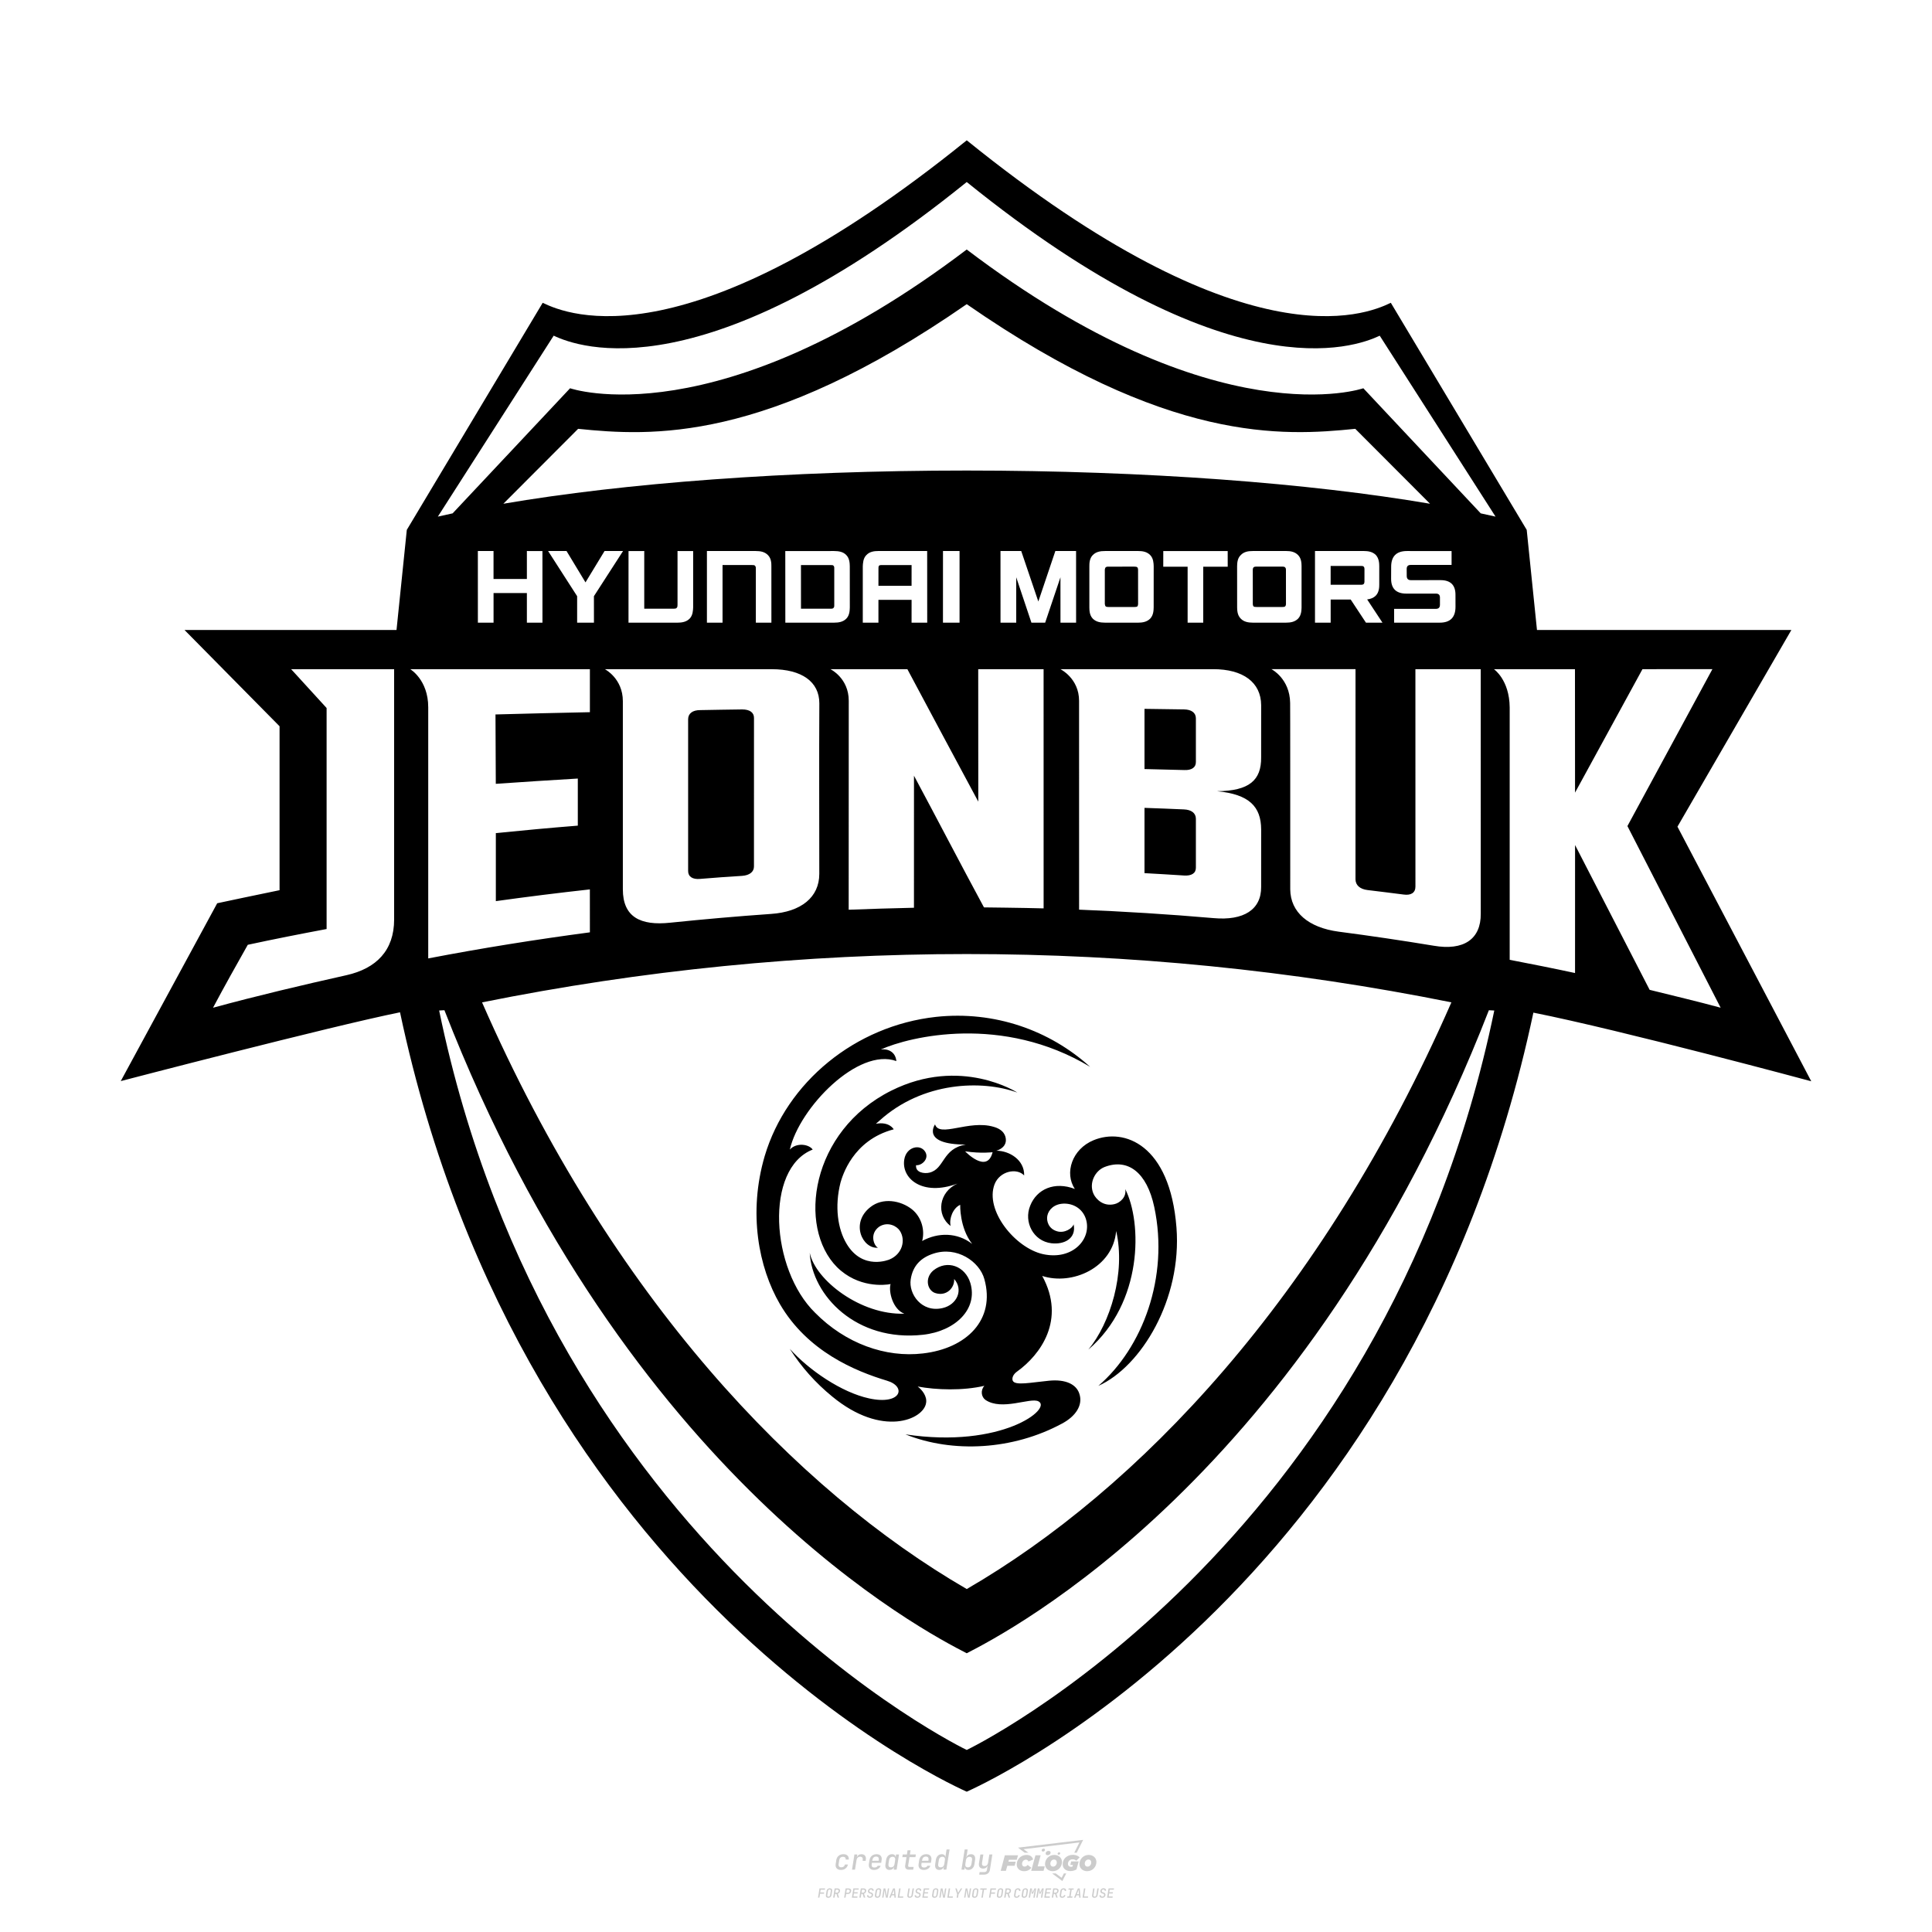 <?xml version="1.0" encoding="utf-8"?>
<!-- Created by @FCLOGO 2024-9-30 GMT+8 23:16:34 . https://fclogo.top/ -->
<!-- FOR PERSONAL USE ONLY NOT FOR COMMERCIAL USE -->
<svg version="1.1" xmlns="http://www.w3.org/2000/svg" xmlns:xlink="http://www.w3.org/1999/xlink" x="0px" y="0px"
	 viewBox="0 0 800 800" style="enable-background:new 0 0 800 800;" xml:space="preserve">
<path style="fill:#CCCCCC;" d="M348.22,774.3c-0.79,0-1.38-0.22-1.77-0.65c-0.39-0.44-0.53-1.03-0.41-1.79l0.25-1.65
	c0.12-0.75,0.45-1.35,0.98-1.78c0.53-0.44,1.19-0.65,1.98-0.65c0.76,0,1.33,0.2,1.72,0.6c0.39,0.4,0.55,0.94,0.47,1.62h-1.24
	c0.03-0.36-0.06-0.64-0.26-0.84c-0.2-0.2-0.5-0.3-0.89-0.3c-0.42,0-0.76,0.12-1.03,0.35c-0.27,0.23-0.43,0.56-0.5,0.99l-0.26,1.66
	c-0.07,0.44-0.01,0.77,0.19,1c0.19,0.23,0.5,0.35,0.92,0.35c0.39,0,0.72-0.1,0.98-0.3c0.26-0.2,0.44-0.48,0.52-0.85h1.24
	c-0.14,0.69-0.47,1.23-0.99,1.63C349.61,774.1,348.97,774.3,348.22,774.3z M352.8,774.19l1-6.29h1.19l-0.19,1.19
	c0.34-0.87,0.97-1.3,1.91-1.3c0.67,0,1.17,0.21,1.49,0.62c0.32,0.42,0.43,0.99,0.31,1.71l-0.07,0.42h-1.27l0.06-0.32
	c0.07-0.45,0.01-0.8-0.17-1.04c-0.18-0.24-0.48-0.36-0.88-0.36c-0.4,0-0.74,0.12-1.01,0.37c-0.27,0.24-0.43,0.59-0.5,1.03
	l-0.63,3.97H352.8z M361.91,774.3c-0.77,0-1.35-0.22-1.73-0.67c-0.38-0.45-0.51-1.04-0.4-1.77l0.25-1.65
	c0.08-0.49,0.26-0.92,0.52-1.28c0.26-0.37,0.6-0.65,1.01-0.85c0.41-0.2,0.87-0.3,1.38-0.3c0.77,0,1.35,0.22,1.73,0.67
	c0.39,0.45,0.52,1.04,0.39,1.77l-0.17,1.12h-3.85l-0.09,0.53c-0.15,0.95,0.22,1.43,1.11,1.43c0.72,0,1.17-0.25,1.37-0.74h1.22
	c-0.17,0.53-0.5,0.96-1.01,1.28C363.16,774.14,362.58,774.3,361.91,774.3z M361.23,770.22l-0.05,0.29l2.65-0.01l0.05-0.29
	c0.07-0.47,0.01-0.82-0.17-1.07c-0.18-0.25-0.49-0.37-0.92-0.37c-0.44,0-0.8,0.13-1.06,0.38
	C361.48,769.39,361.31,769.75,361.23,770.22z M368.33,774.3c-0.63,0-1.1-0.21-1.41-0.64c-0.31-0.42-0.4-1-0.27-1.73l0.27-1.77
	c0.11-0.73,0.39-1.31,0.84-1.74c0.44-0.43,0.98-0.64,1.61-0.64c0.47,0,0.83,0.12,1.09,0.35c0.26,0.24,0.39,0.56,0.38,0.96h0.02
	l0.17-1.2h1.24l-1,6.29h-1.22l0.19-1.2h-0.02c-0.12,0.41-0.35,0.73-0.69,0.97C369.2,774.18,368.8,774.3,368.33,774.3z
	 M368.93,773.23c0.39,0,0.72-0.12,0.98-0.36c0.26-0.24,0.43-0.57,0.5-1.01l0.25-1.65c0.07-0.43,0.01-0.76-0.18-1
	c-0.19-0.24-0.47-0.36-0.86-0.36c-0.4,0-0.72,0.12-0.98,0.35c-0.26,0.24-0.42,0.57-0.49,1.01l-0.25,1.65
	c-0.07,0.44-0.01,0.78,0.17,1.01C368.24,773.11,368.53,773.23,368.93,773.23z M376.35,774.19c-0.57,0-0.99-0.16-1.26-0.47
	c-0.27-0.31-0.36-0.75-0.27-1.32l0.54-3.39h-1.74l0.17-1.12h1.74l0.27-1.72h1.24l-0.27,1.72h2.47l-0.18,1.12h-2.46l-0.54,3.39
	c-0.08,0.44,0.1,0.66,0.53,0.66h1.72l-0.17,1.12H376.35z M382.5,774.3c-0.77,0-1.35-0.22-1.73-0.67c-0.38-0.45-0.52-1.04-0.4-1.77
	l0.25-1.65c0.08-0.49,0.26-0.92,0.52-1.28c0.26-0.37,0.6-0.65,1.01-0.85c0.41-0.2,0.87-0.3,1.38-0.3c0.77,0,1.35,0.22,1.73,0.67
	c0.39,0.45,0.52,1.04,0.39,1.77l-0.17,1.12h-3.85l-0.09,0.53c-0.15,0.95,0.22,1.43,1.11,1.43c0.72,0,1.17-0.25,1.37-0.74h1.22
	c-0.17,0.53-0.5,0.96-1.01,1.28C383.76,774.14,383.18,774.3,382.5,774.3z M381.83,770.22l-0.05,0.29l2.65-0.01l0.05-0.29
	c0.07-0.47,0.01-0.82-0.17-1.07c-0.18-0.25-0.49-0.37-0.92-0.37c-0.44,0-0.8,0.13-1.06,0.38
	C382.08,769.39,381.91,769.75,381.83,770.22z M388.92,774.3c-0.63,0-1.1-0.21-1.4-0.64c-0.3-0.42-0.39-1-0.28-1.73l0.27-1.77
	c0.11-0.73,0.39-1.31,0.84-1.74c0.44-0.43,0.98-0.64,1.61-0.64c0.47,0,0.83,0.12,1.09,0.35c0.26,0.24,0.39,0.56,0.38,0.96h0.02
	l0.21-1.47l0.3-1.8h1.24l-1.33,8.35h-1.22l0.19-1.2h-0.02c-0.12,0.41-0.35,0.73-0.69,0.97C389.8,774.18,389.4,774.3,388.92,774.3z
	 M389.53,773.23c0.39,0,0.72-0.12,0.98-0.36c0.26-0.24,0.43-0.57,0.5-1.01l0.25-1.65c0.08-0.43,0.02-0.76-0.17-1
	c-0.19-0.24-0.48-0.36-0.87-0.36c-0.4,0-0.72,0.12-0.98,0.35c-0.26,0.24-0.42,0.57-0.49,1.01l-0.25,1.65
	c-0.08,0.44-0.02,0.78,0.16,1.01C388.83,773.11,389.13,773.23,389.53,773.23z M401.02,774.3c-0.47,0-0.84-0.12-1.1-0.35
	c-0.26-0.23-0.39-0.56-0.38-0.97h-0.01l-0.19,1.2h-1.22l1.33-8.35h1.24l-0.29,1.8l-0.27,1.47h0.05c0.12-0.41,0.35-0.73,0.69-0.97
	c0.34-0.23,0.74-0.35,1.21-0.35c0.63,0,1.1,0.21,1.4,0.64c0.3,0.43,0.39,1.01,0.28,1.74l-0.27,1.77c-0.11,0.73-0.39,1.31-0.84,1.73
	C402.18,774.09,401.64,774.3,401.02,774.3z M400.77,773.23c0.4,0,0.72-0.12,0.98-0.35c0.26-0.23,0.42-0.57,0.5-1.01l0.25-1.65
	c0.07-0.43,0.01-0.77-0.17-1.01c-0.18-0.24-0.47-0.35-0.87-0.35c-0.39,0-0.72,0.12-0.98,0.36c-0.26,0.24-0.43,0.57-0.5,1l-0.25,1.65
	c-0.07,0.44-0.01,0.77,0.17,1.01C400.08,773.11,400.37,773.23,400.77,773.23z M405.47,776.25l0.17-1.06h1.93
	c0.64,0,1.01-0.3,1.1-0.9l0.1-0.67l0.21-1.19h-0.03c-0.12,0.42-0.35,0.74-0.68,0.97c-0.33,0.23-0.73,0.34-1.2,0.34
	c-0.63,0-1.09-0.2-1.4-0.6c-0.31-0.4-0.41-0.94-0.3-1.63l0.58-3.6h1.24l-0.56,3.48c-0.06,0.41,0,0.73,0.18,0.96
	c0.18,0.23,0.47,0.34,0.85,0.34c0.39,0,0.72-0.12,0.98-0.37c0.27-0.24,0.43-0.58,0.49-1.02l0.54-3.4h1.24l-1.01,6.41
	c-0.1,0.6-0.37,1.08-0.81,1.42c-0.44,0.35-1,0.52-1.67,0.52H405.47z M417.79,770.09h3.22l0.54-1.85h-5.47l-1.71,6.44h2.15l0.59-2.1
	h3.03l0.44-1.71h-3.03L417.79,770.09z M424.23,772.92c-0.59,0-1.02-0.39-1.02-1.12c0-0.88,0.63-1.76,1.61-1.76
	c0.49,0,0.88,0.24,1.02,0.78l1.95-0.83c-0.29-1.17-1.27-1.9-2.64-1.9c-2.78,0-4.15,2.15-4.15,3.9c0,1.76,1.27,2.83,3.07,2.83
	c1.37,0,2.34-0.59,2.98-1.42l-1.51-1.17C425.16,772.67,424.72,772.92,424.23,772.92z M430.91,768.23h-2.15l-1.76,6.44h5.12
	l0.49-1.85h-2.93L430.91,768.23z M439.75,771.01c0-1.66-1.32-2.93-3.22-2.93c-2.2,0-3.81,1.81-3.81,3.81c0,1.66,1.32,2.93,3.22,2.93
	C438.14,774.82,439.75,773.01,439.75,771.01z M434.92,771.7c0-0.83,0.59-1.71,1.51-1.71c0.78,0,1.17,0.54,1.17,1.22
	c0,0.83-0.59,1.71-1.51,1.71C435.31,772.92,434.92,772.38,434.92,771.7z M443.21,772.23h1.07l-0.2,0.68
	c-0.15,0.05-0.34,0.1-0.59,0.1c-0.68,0-1.27-0.39-1.27-1.22c0-1.02,0.73-1.9,1.95-1.9c0.59,0,1.12,0.24,1.51,0.59l1.37-1.37
	c-0.44-0.54-1.51-1.07-2.73-1.07c-2.59,0-4.29,1.76-4.29,3.86c0,2.05,1.61,2.88,3.22,2.88c0.93,0,1.85-0.29,2.49-0.68l0.93-3.32
	h-3.12L443.21,772.23z M450.78,768.08c-2.2,0-3.81,1.81-3.81,3.81c0,1.66,1.32,2.93,3.22,2.93c2.2,0,3.81-1.81,3.81-3.81
	C454,769.35,452.68,768.08,450.78,768.08z M450.34,772.92c-0.78,0-1.17-0.54-1.17-1.22c0-0.83,0.59-1.71,1.51-1.71
	c0.78,0,1.17,0.54,1.17,1.22C451.85,772.04,451.27,772.92,450.34,772.92z M437.94,767.5c-0.05,0.29,0.1,0.49,0.44,0.49
	s0.54-0.2,0.63-0.49c0.05-0.24-0.1-0.49-0.44-0.49C438.24,767.01,437.99,767.25,437.94,767.5z M432.13,765.5
	c-0.44,0-0.73,0.24-0.78,0.59c-0.05,0.34,0.1,0.59,0.54,0.59s0.73-0.24,0.78-0.59C432.77,765.74,432.57,765.5,432.13,765.5z
	 M433.01,767.3c-0.1,0.54,0.15,0.88,0.83,0.88c0.63,0,1.07-0.39,1.17-0.88s-0.15-0.88-0.83-0.88
	C433.5,766.43,433.11,766.82,433.01,767.3z M439.6,777.55l-2.44-1.81h-1.51l4.25,3.17l1.61-3.17h-0.98L439.6,777.55z M425.84,767.16
	l-2-1.46l23.13-2.78l-2.15,4.25h1.02l2.68-5.32l-26.99,3.22l2.78,2.1H425.84z M338.72,785.79l0.61-3.83h2.32l-0.08,0.52h-1.76
	l-0.18,1.14h1.63l-0.08,0.52h-1.62l-0.26,1.64H338.72z M342.97,785.84c-0.36,0-0.62-0.1-0.8-0.3c-0.17-0.2-0.23-0.47-0.18-0.82
	l0.27-1.7c0.06-0.34,0.2-0.61,0.44-0.82c0.24-0.2,0.54-0.3,0.89-0.3c0.36,0,0.62,0.1,0.8,0.3c0.17,0.2,0.24,0.47,0.18,0.81
	l-0.27,1.71c-0.06,0.34-0.2,0.62-0.44,0.82C343.63,785.74,343.33,785.84,342.97,785.84z M343.05,785.33c0.19,0,0.35-0.05,0.47-0.16
	c0.12-0.11,0.19-0.26,0.23-0.46l0.27-1.7c0.03-0.2,0.01-0.35-0.08-0.46c-0.08-0.11-0.22-0.16-0.41-0.16s-0.35,0.05-0.46,0.16
	c-0.12,0.1-0.19,0.26-0.22,0.46l-0.27,1.7c-0.03,0.2-0.01,0.35,0.08,0.46C342.72,785.28,342.86,785.33,343.05,785.33z M345,785.79
	l0.61-3.83h1.2c0.24,0,0.44,0.05,0.6,0.14c0.16,0.09,0.28,0.22,0.36,0.39c0.07,0.17,0.09,0.37,0.05,0.59
	c-0.04,0.26-0.14,0.48-0.3,0.67c-0.16,0.19-0.37,0.32-0.6,0.39l0.54,1.64h-0.62l-0.48-1.57h-0.54l-0.25,1.57H345z M345.89,783.71
	h0.64c0.19,0,0.35-0.06,0.48-0.17c0.13-0.11,0.21-0.26,0.24-0.45c0.03-0.19,0-0.35-0.09-0.46c-0.09-0.11-0.24-0.17-0.43-0.17h-0.64
	L345.89,783.71z M349.54,785.79l0.61-3.83h1.25c0.37,0,0.65,0.1,0.84,0.31c0.19,0.21,0.26,0.49,0.2,0.84
	c-0.04,0.23-0.12,0.44-0.25,0.61s-0.29,0.31-0.49,0.4c-0.2,0.09-0.42,0.14-0.66,0.14h-0.69l-0.24,1.52H349.54z M350.43,783.75h0.69
	c0.19,0,0.36-0.06,0.49-0.18c0.14-0.12,0.22-0.27,0.25-0.47c0.03-0.2,0-0.35-0.1-0.47c-0.1-0.12-0.25-0.18-0.44-0.18h-0.69
	L350.43,783.75z M352.75,785.79l0.61-3.83h2.25l-0.08,0.5h-1.7l-0.17,1.09h1.51l-0.08,0.5h-1.51l-0.19,1.24h1.69l-0.08,0.5H352.75z
	 M355.84,785.79l0.61-3.83h1.2c0.24,0,0.44,0.05,0.6,0.14c0.16,0.09,0.28,0.22,0.36,0.39c0.07,0.17,0.09,0.37,0.05,0.59
	c-0.04,0.26-0.14,0.48-0.3,0.67c-0.16,0.19-0.37,0.32-0.6,0.39l0.54,1.64h-0.62l-0.48-1.57h-0.54l-0.25,1.57H355.84z M356.74,783.71
	h0.64c0.19,0,0.35-0.06,0.48-0.17c0.13-0.11,0.21-0.26,0.24-0.45c0.03-0.19,0-0.35-0.09-0.46c-0.09-0.11-0.24-0.17-0.43-0.17h-0.64
	L356.74,783.71z M360.13,785.84c-0.39,0-0.67-0.1-0.87-0.29c-0.19-0.19-0.26-0.45-0.22-0.78h0.57c-0.03,0.17,0.01,0.31,0.12,0.41
	c0.11,0.1,0.27,0.15,0.48,0.15c0.2,0,0.37-0.05,0.5-0.15c0.13-0.1,0.21-0.23,0.24-0.4c0.02-0.15,0-0.28-0.06-0.39
	c-0.06-0.11-0.16-0.18-0.29-0.22l-0.46-0.14c-0.27-0.08-0.46-0.22-0.59-0.41c-0.13-0.19-0.17-0.42-0.13-0.68
	c0.04-0.21,0.11-0.39,0.23-0.55c0.12-0.16,0.27-0.28,0.46-0.37c0.19-0.09,0.4-0.13,0.64-0.13c0.35,0,0.62,0.1,0.8,0.29
	c0.18,0.19,0.25,0.44,0.2,0.76h-0.57c0.03-0.17,0-0.3-0.09-0.4c-0.09-0.1-0.23-0.14-0.42-0.14c-0.19,0-0.34,0.04-0.46,0.13
	c-0.12,0.09-0.19,0.21-0.21,0.38c-0.02,0.15-0.01,0.28,0.05,0.39c0.06,0.11,0.16,0.18,0.29,0.22l0.47,0.15
	c0.26,0.08,0.46,0.22,0.58,0.41c0.12,0.19,0.17,0.42,0.12,0.69c-0.04,0.22-0.12,0.41-0.24,0.57c-0.13,0.16-0.29,0.29-0.49,0.38
	C360.6,785.79,360.38,785.84,360.13,785.84z M363.27,785.84c-0.36,0-0.62-0.1-0.8-0.3c-0.17-0.2-0.23-0.47-0.18-0.82l0.27-1.7
	c0.06-0.34,0.2-0.61,0.44-0.82c0.24-0.2,0.54-0.3,0.89-0.3c0.36,0,0.62,0.1,0.8,0.3c0.17,0.2,0.24,0.47,0.18,0.81l-0.27,1.71
	c-0.06,0.34-0.2,0.62-0.44,0.82C363.92,785.74,363.62,785.84,363.27,785.84z M363.34,785.33c0.19,0,0.35-0.05,0.47-0.16
	c0.12-0.11,0.19-0.26,0.23-0.46l0.27-1.7c0.03-0.2,0.01-0.35-0.08-0.46c-0.08-0.11-0.22-0.16-0.41-0.16c-0.19,0-0.35,0.05-0.46,0.16
	c-0.12,0.1-0.19,0.26-0.22,0.46l-0.27,1.7c-0.03,0.2-0.01,0.35,0.08,0.46C363.02,785.28,363.15,785.33,363.34,785.33z
	 M365.28,785.79l0.61-3.83h0.71l0.62,3.19c0.01-0.1,0.02-0.22,0.03-0.36c0.01-0.14,0.03-0.29,0.04-0.44
	c0.02-0.15,0.04-0.29,0.06-0.41l0.31-1.98h0.52l-0.61,3.83h-0.71l-0.61-3.19c-0.01,0.09-0.02,0.21-0.03,0.34s-0.03,0.28-0.04,0.42
	c-0.02,0.15-0.04,0.28-0.06,0.41l-0.31,2.01H365.28z M368.23,785.79l1.59-3.83h0.75l0.37,3.83h-0.56l-0.07-0.97h-1.09l-0.39,0.97
	H368.23z M369.39,784.34h0.87l-0.09-1.1c-0.02-0.2-0.03-0.37-0.04-0.51c-0.01-0.14-0.01-0.24-0.01-0.3c-0.02,0.06-0.05,0.16-0.1,0.3
	c-0.05,0.14-0.11,0.31-0.19,0.5L369.39,784.34z M371.72,785.79l0.61-3.83h0.57l-0.52,3.31h1.67l-0.08,0.52H371.72z M376.68,785.84
	c-0.37,0-0.63-0.1-0.8-0.3c-0.17-0.2-0.22-0.48-0.17-0.82l0.44-2.76h0.57l-0.44,2.76c-0.03,0.2-0.01,0.35,0.07,0.46
	c0.08,0.11,0.21,0.17,0.41,0.17c0.19,0,0.35-0.06,0.46-0.17c0.12-0.11,0.19-0.27,0.22-0.46l0.44-2.76h0.57l-0.44,2.76
	c-0.06,0.35-0.2,0.62-0.43,0.82C377.35,785.74,377.05,785.84,376.68,785.84z M379.84,785.84c-0.39,0-0.67-0.1-0.87-0.29
	c-0.19-0.19-0.26-0.45-0.22-0.78h0.57c-0.03,0.17,0.01,0.31,0.12,0.41c0.11,0.1,0.27,0.15,0.48,0.15c0.2,0,0.37-0.05,0.5-0.15
	c0.13-0.1,0.21-0.23,0.24-0.4c0.02-0.15,0-0.28-0.06-0.39c-0.06-0.11-0.16-0.18-0.29-0.22l-0.46-0.14
	c-0.27-0.08-0.46-0.22-0.59-0.41c-0.13-0.19-0.17-0.42-0.13-0.68c0.04-0.21,0.11-0.39,0.23-0.55s0.27-0.28,0.46-0.37
	c0.19-0.09,0.4-0.13,0.64-0.13c0.35,0,0.62,0.1,0.8,0.29c0.18,0.19,0.25,0.44,0.2,0.76h-0.57c0.03-0.17,0-0.3-0.09-0.4
	c-0.09-0.1-0.23-0.14-0.42-0.14c-0.19,0-0.34,0.04-0.46,0.13c-0.12,0.09-0.19,0.21-0.21,0.38c-0.02,0.15-0.01,0.28,0.05,0.39
	c0.06,0.11,0.16,0.18,0.29,0.22l0.47,0.15c0.26,0.08,0.46,0.22,0.58,0.41c0.12,0.19,0.17,0.42,0.12,0.69
	c-0.04,0.22-0.12,0.41-0.24,0.57c-0.13,0.16-0.29,0.29-0.49,0.38C380.31,785.79,380.09,785.84,379.84,785.84z M381.91,785.79
	l0.61-3.83h2.25l-0.08,0.5h-1.7l-0.17,1.09h1.51l-0.08,0.5h-1.51l-0.19,1.24h1.69l-0.08,0.5H381.91z M386.94,785.84
	c-0.36,0-0.62-0.1-0.8-0.3c-0.17-0.2-0.23-0.47-0.18-0.82l0.27-1.7c0.06-0.34,0.2-0.61,0.44-0.82c0.24-0.2,0.54-0.3,0.89-0.3
	c0.36,0,0.62,0.1,0.8,0.3c0.17,0.2,0.24,0.47,0.18,0.81l-0.27,1.71c-0.06,0.34-0.2,0.62-0.44,0.82
	C387.6,785.74,387.3,785.84,386.94,785.84z M387.02,785.33c0.19,0,0.35-0.05,0.47-0.16c0.12-0.11,0.19-0.26,0.23-0.46l0.27-1.7
	c0.03-0.2,0.01-0.35-0.08-0.46c-0.08-0.11-0.22-0.16-0.41-0.16c-0.19,0-0.35,0.05-0.46,0.16c-0.12,0.1-0.19,0.26-0.22,0.46
	l-0.27,1.7c-0.03,0.2-0.01,0.35,0.08,0.46C386.7,785.28,386.83,785.33,387.02,785.33z M388.95,785.79l0.61-3.83h0.71l0.62,3.19
	c0.01-0.1,0.02-0.22,0.03-0.36c0.01-0.14,0.03-0.29,0.04-0.44c0.02-0.15,0.04-0.29,0.06-0.41l0.31-1.98h0.52l-0.61,3.83h-0.71
	l-0.61-3.19c-0.01,0.09-0.02,0.21-0.03,0.34c-0.01,0.13-0.03,0.28-0.04,0.42c-0.02,0.15-0.04,0.28-0.06,0.41l-0.31,2.01H388.95z
	 M392.25,785.79l0.61-3.83h0.57l-0.52,3.31h1.67l-0.08,0.52H392.25z M396.12,785.79l0.22-1.41l-0.75-2.42h0.58l0.45,1.45
	c0.03,0.09,0.05,0.18,0.07,0.27c0.02,0.08,0.03,0.15,0.03,0.19c0.02-0.04,0.05-0.1,0.09-0.19c0.04-0.08,0.09-0.17,0.14-0.27
	l0.9-1.45h0.6l-1.53,2.42l-0.22,1.41H396.12z M399.22,785.79l0.61-3.83h0.71l0.62,3.19c0.01-0.1,0.02-0.22,0.03-0.36
	c0.01-0.14,0.03-0.29,0.04-0.44c0.02-0.15,0.04-0.29,0.06-0.41l0.31-1.98h0.52l-0.61,3.83h-0.71l-0.61-3.19
	c-0.01,0.09-0.02,0.21-0.03,0.34c-0.01,0.13-0.03,0.28-0.04,0.42c-0.02,0.15-0.04,0.28-0.06,0.41l-0.31,2.01H399.22z M403.51,785.84
	c-0.36,0-0.62-0.1-0.8-0.3c-0.18-0.2-0.23-0.47-0.18-0.82l0.27-1.7c0.06-0.34,0.2-0.61,0.44-0.82c0.24-0.2,0.54-0.3,0.89-0.3
	c0.36,0,0.62,0.1,0.8,0.3c0.17,0.2,0.24,0.47,0.18,0.81l-0.27,1.71c-0.06,0.34-0.2,0.62-0.44,0.82
	C404.16,785.74,403.86,785.84,403.51,785.84z M403.58,785.33c0.19,0,0.35-0.05,0.47-0.16c0.12-0.11,0.19-0.26,0.23-0.46l0.27-1.7
	c0.03-0.2,0.01-0.35-0.08-0.46c-0.08-0.11-0.22-0.16-0.41-0.16c-0.19,0-0.35,0.05-0.46,0.16c-0.12,0.1-0.19,0.26-0.22,0.46
	l-0.27,1.7c-0.03,0.2-0.01,0.35,0.08,0.46C403.26,785.28,403.4,785.33,403.58,785.33z M406.38,785.79l0.52-3.31h-1.02l0.08-0.52
	h2.62l-0.08,0.52h-1.03l-0.52,3.31H406.38z M409.52,785.79l0.61-3.83h2.32l-0.08,0.52h-1.76l-0.18,1.14h1.63l-0.08,0.52h-1.62
	l-0.26,1.64H409.52z M413.77,785.84c-0.36,0-0.62-0.1-0.8-0.3c-0.18-0.2-0.23-0.47-0.18-0.82l0.27-1.7c0.06-0.34,0.2-0.61,0.44-0.82
	c0.24-0.2,0.54-0.3,0.89-0.3c0.36,0,0.62,0.1,0.8,0.3c0.17,0.2,0.24,0.47,0.18,0.81l-0.27,1.71c-0.06,0.34-0.2,0.62-0.44,0.82
	C414.42,785.74,414.13,785.84,413.77,785.84z M413.85,785.33c0.19,0,0.35-0.05,0.47-0.16c0.12-0.11,0.19-0.26,0.23-0.46l0.27-1.7
	c0.03-0.2,0.01-0.35-0.08-0.46c-0.08-0.11-0.22-0.16-0.41-0.16c-0.19,0-0.35,0.05-0.46,0.16c-0.12,0.1-0.19,0.26-0.22,0.46
	l-0.27,1.7c-0.03,0.2-0.01,0.35,0.08,0.46C413.52,785.28,413.66,785.33,413.85,785.33z M415.8,785.79l0.61-3.83h1.2
	c0.24,0,0.44,0.05,0.6,0.14c0.16,0.09,0.28,0.22,0.36,0.39c0.07,0.17,0.09,0.37,0.05,0.59c-0.04,0.26-0.14,0.48-0.3,0.67
	c-0.16,0.19-0.37,0.32-0.6,0.39l0.54,1.64h-0.62l-0.48-1.57h-0.54l-0.25,1.57H415.8z M416.69,783.71h0.64
	c0.19,0,0.35-0.06,0.48-0.17c0.13-0.11,0.21-0.26,0.24-0.45c0.03-0.19,0-0.35-0.09-0.46c-0.09-0.11-0.24-0.17-0.43-0.17h-0.64
	L416.69,783.71z M420.91,785.84c-0.36,0-0.63-0.1-0.81-0.3c-0.18-0.2-0.24-0.47-0.19-0.82l0.27-1.7c0.06-0.35,0.21-0.62,0.45-0.82
	s0.55-0.3,0.91-0.3c0.36,0,0.63,0.1,0.81,0.3c0.18,0.2,0.24,0.47,0.19,0.82h-0.57c0.03-0.2,0-0.35-0.09-0.46
	c-0.09-0.11-0.23-0.16-0.42-0.16c-0.19,0-0.35,0.05-0.48,0.16c-0.12,0.1-0.2,0.26-0.23,0.45l-0.27,1.71c-0.03,0.2,0,0.35,0.09,0.46
	c0.09,0.11,0.23,0.16,0.42,0.16c0.19,0,0.35-0.05,0.47-0.16c0.12-0.11,0.2-0.26,0.23-0.46h0.57c-0.03,0.23-0.11,0.43-0.24,0.59
	c-0.12,0.17-0.28,0.3-0.47,0.39C421.36,785.79,421.14,785.84,420.91,785.84z M424.03,785.84c-0.36,0-0.62-0.1-0.8-0.3
	c-0.18-0.2-0.23-0.47-0.18-0.82l0.27-1.7c0.06-0.34,0.2-0.61,0.44-0.82c0.24-0.2,0.54-0.3,0.89-0.3c0.36,0,0.62,0.1,0.8,0.3
	c0.17,0.2,0.24,0.47,0.18,0.81l-0.27,1.71c-0.06,0.34-0.2,0.62-0.44,0.82C424.69,785.74,424.39,785.84,424.03,785.84z
	 M424.11,785.33c0.19,0,0.35-0.05,0.47-0.16c0.12-0.11,0.19-0.26,0.23-0.46l0.27-1.7c0.03-0.2,0.01-0.35-0.08-0.46
	c-0.08-0.11-0.22-0.16-0.41-0.16c-0.19,0-0.35,0.05-0.46,0.16c-0.12,0.1-0.19,0.26-0.22,0.46l-0.27,1.7
	c-0.03,0.2-0.01,0.35,0.08,0.46C423.79,785.28,423.92,785.33,424.11,785.33z M425.97,785.79l0.61-3.83h0.69l0.18,1.23
	c0.02,0.12,0.04,0.23,0.05,0.33c0.01,0.1,0.02,0.18,0.03,0.24c0.02-0.06,0.05-0.14,0.09-0.24c0.04-0.11,0.09-0.22,0.15-0.34
	l0.57-1.22h0.71l-0.61,3.83h-0.54l0.2-1.29c0.02-0.17,0.06-0.35,0.1-0.55c0.04-0.2,0.09-0.4,0.14-0.61c0.05-0.2,0.1-0.4,0.14-0.59
	c0.05-0.19,0.09-0.35,0.13-0.49l-0.86,1.86h-0.55l-0.28-1.86c0,0.14-0.01,0.29-0.02,0.47c-0.01,0.18-0.02,0.37-0.04,0.57
	c-0.02,0.2-0.04,0.41-0.06,0.61c-0.02,0.2-0.05,0.4-0.08,0.57l-0.2,1.29H425.97z M429.11,785.79l0.61-3.83h0.69l0.18,1.23
	c0.02,0.12,0.04,0.23,0.05,0.33c0.01,0.1,0.02,0.18,0.03,0.24c0.02-0.06,0.05-0.14,0.09-0.24c0.04-0.11,0.09-0.22,0.15-0.34
	l0.57-1.22h0.71l-0.61,3.83h-0.54l0.2-1.29c0.02-0.17,0.06-0.35,0.1-0.55c0.04-0.2,0.09-0.4,0.14-0.61c0.05-0.2,0.1-0.4,0.14-0.59
	c0.05-0.19,0.09-0.35,0.13-0.49l-0.86,1.86h-0.55l-0.28-1.86c0,0.14-0.01,0.29-0.02,0.47c-0.01,0.18-0.02,0.37-0.04,0.57
	c-0.02,0.2-0.04,0.41-0.06,0.61c-0.02,0.2-0.05,0.4-0.08,0.57l-0.2,1.29H429.11z M432.41,785.79l0.61-3.83h2.25l-0.08,0.5h-1.7
	l-0.17,1.09h1.51l-0.08,0.5h-1.51l-0.19,1.24h1.69l-0.08,0.5H432.41z M435.51,785.79l0.61-3.83h1.2c0.24,0,0.44,0.05,0.6,0.14
	c0.16,0.09,0.28,0.22,0.36,0.39c0.07,0.17,0.09,0.37,0.05,0.59c-0.04,0.26-0.14,0.48-0.3,0.67c-0.16,0.19-0.37,0.32-0.6,0.39
	l0.54,1.64h-0.62l-0.48-1.57h-0.54l-0.25,1.57H435.51z M436.4,783.71h0.64c0.19,0,0.35-0.06,0.48-0.17
	c0.13-0.11,0.21-0.26,0.24-0.45c0.03-0.19,0-0.35-0.09-0.46c-0.09-0.11-0.24-0.17-0.43-0.17h-0.64L436.4,783.71z M439.8,785.84
	c-0.36,0-0.63-0.1-0.81-0.3c-0.18-0.2-0.24-0.47-0.19-0.82l0.27-1.7c0.06-0.35,0.21-0.62,0.45-0.82s0.55-0.3,0.91-0.3
	c0.36,0,0.63,0.1,0.81,0.3c0.18,0.2,0.24,0.47,0.19,0.82h-0.57c0.03-0.2,0-0.35-0.09-0.46c-0.09-0.11-0.23-0.16-0.42-0.16
	c-0.19,0-0.35,0.05-0.47,0.16c-0.12,0.1-0.2,0.26-0.23,0.45l-0.27,1.71c-0.03,0.2,0,0.35,0.09,0.46c0.09,0.11,0.23,0.16,0.42,0.16
	s0.35-0.05,0.47-0.16c0.12-0.11,0.2-0.26,0.23-0.46h0.57c-0.03,0.23-0.11,0.43-0.24,0.59c-0.12,0.17-0.28,0.3-0.47,0.39
	C440.25,785.79,440.04,785.84,439.8,785.84z M441.88,785.79l0.08-0.5h0.78l0.45-2.82h-0.78l0.08-0.5h2.13l-0.08,0.5h-0.78
	l-0.45,2.82h0.78l-0.08,0.5H441.88z M444.74,785.79l1.59-3.83h0.75l0.37,3.83h-0.56l-0.07-0.97h-1.09l-0.39,0.97H444.74z
	 M445.9,784.34h0.87l-0.09-1.1c-0.02-0.2-0.03-0.37-0.04-0.51c-0.01-0.14-0.01-0.24-0.01-0.3c-0.02,0.06-0.05,0.16-0.1,0.3
	c-0.05,0.14-0.11,0.31-0.19,0.5L445.9,784.34z M448.24,785.79l0.61-3.83h0.57l-0.52,3.31h1.67l-0.08,0.52H448.24z M453.19,785.84
	c-0.37,0-0.63-0.1-0.8-0.3c-0.17-0.2-0.22-0.48-0.17-0.82l0.44-2.76h0.57l-0.44,2.76c-0.03,0.2-0.01,0.35,0.07,0.46
	c0.08,0.11,0.21,0.17,0.41,0.17c0.19,0,0.35-0.06,0.46-0.17c0.12-0.11,0.19-0.27,0.22-0.46l0.44-2.76h0.57l-0.44,2.76
	c-0.06,0.35-0.2,0.62-0.43,0.82C453.86,785.74,453.56,785.84,453.19,785.84z M456.36,785.84c-0.39,0-0.67-0.1-0.87-0.29
	c-0.19-0.19-0.26-0.45-0.22-0.78h0.57c-0.03,0.17,0.01,0.31,0.12,0.41c0.11,0.1,0.27,0.15,0.48,0.15c0.2,0,0.37-0.05,0.5-0.15
	s0.21-0.23,0.24-0.4c0.02-0.15,0-0.28-0.06-0.39c-0.06-0.11-0.16-0.18-0.29-0.22l-0.46-0.14c-0.27-0.08-0.46-0.22-0.59-0.41
	c-0.13-0.19-0.17-0.42-0.13-0.68c0.04-0.21,0.11-0.39,0.23-0.55c0.12-0.16,0.27-0.28,0.46-0.37c0.19-0.09,0.4-0.13,0.64-0.13
	c0.35,0,0.62,0.1,0.8,0.29c0.18,0.19,0.25,0.44,0.2,0.76h-0.57c0.03-0.17,0-0.3-0.09-0.4c-0.09-0.1-0.23-0.14-0.42-0.14
	c-0.19,0-0.34,0.04-0.46,0.13c-0.12,0.09-0.19,0.21-0.21,0.38c-0.02,0.15-0.01,0.28,0.05,0.39c0.06,0.11,0.16,0.18,0.29,0.22
	l0.47,0.15c0.26,0.08,0.46,0.22,0.58,0.41c0.12,0.19,0.17,0.42,0.12,0.69c-0.04,0.22-0.12,0.41-0.24,0.57
	c-0.13,0.16-0.29,0.29-0.49,0.38C456.82,785.79,456.6,785.84,456.36,785.84z M458.42,785.79l0.61-3.83h2.25l-0.08,0.5h-1.7
	l-0.17,1.09h1.51l-0.08,0.5h-1.51l-0.19,1.24h1.69l-0.08,0.5H458.42z"/>
<path d="M377.47,233.98l-0.01,8.58l-13.72,0.01l0.01-6.93c0-0.34-0.04-0.97,0.19-1.35c0.32-0.35,0.84-0.32,1.46-0.31H377.47z
	 M459.13,251.35h10.54c0.55-0.02,1.06-0.01,1.38-0.34c0.16-0.29,0.16-0.61,0.21-0.91l-0.01-14.23c-0.05-0.26-0.05-0.59-0.21-0.84
	c-0.31-0.4-0.83-0.38-1.39-0.4l-10.53,0.01c-0.57-0.01-1.04-0.01-1.38,0.39c-0.17,0.23-0.17,0.57-0.26,0.83v14.23
	c0.09,0.29,0.09,0.62,0.26,0.91C458.09,251.35,458.57,251.33,459.13,251.35z M345.45,235.64c0-0.31,0.08-0.96-0.26-1.34
	c-0.28-0.37-0.75-0.32-1.37-0.31l-12.16-0.01l0.01,18.07h12.15c0.61,0.01,1.09,0.02,1.38-0.4c0.31-0.31,0.25-0.94,0.25-1.3V235.64z
	 M490.28,293.75c-5.61-0.07-10.78-0.14-16.37-0.23l0,24.93c5.62,0.12,10.82,0.28,16.46,0.41c3.05,0.15,4.88-1.11,4.82-3.39l0-18.06
	C495.16,295.12,493.36,293.8,490.28,293.75z M532.21,235.03c-0.26-0.4-0.73-0.4-1.35-0.4h-10.49c-0.58,0-1.08,0-1.39,0.4
	c-0.16,0.24-0.23,0.56-0.23,0.84l0.01,14.23c0,0.31,0.07,0.62,0.22,0.91c0.32,0.33,0.79,0.33,1.4,0.33l10.47,0.01
	c0.64-0.02,1.11-0.01,1.37-0.34c0.21-0.29,0.27-0.61,0.27-0.91l-0.01-14.23C532.49,235.59,532.42,235.27,532.21,235.03z
	 M307.34,293.76c-5.92,0.09-11.54,0.15-17.41,0.28c-3.16-0.01-4.96,1.41-4.99,3.73l0,62.91c0,2.3,1.8,3.53,4.91,3.26
	c5.95-0.5,11.51-0.9,17.42-1.26c3.13-0.22,4.95-1.69,4.93-3.91l0.01-61.49C312.23,295.04,310.46,293.76,307.34,293.76z
	 M490.24,335.16c-5.58-0.22-10.72-0.48-16.33-0.64l0,27.03c5.61,0.3,10.79,0.62,16.42,0.98c3.07,0.2,4.9-0.97,4.86-3.26l0-20.27
	C495.16,336.69,493.33,335.28,490.24,335.16z M750,447.73c0,0-78.46-21.14-115.06-28.42C583.41,662.19,401.84,741.18,400.3,741.9
	c-1.54-0.72-183.17-79.74-234.66-322.73C136.41,425.09,50,447.66,50,447.66l39.94-73.64c0,0,19.66-4.19,25.82-5.41l0-67.88
	l-39.35-39.86l87.78-0.01l4.26-41.45l56.27-94.03c10.71,5.21,60.71,25.56,175.59-67.28c114.89,92.84,164.89,72.49,175.6,67.28
	l56.27,94.03l4.25,41.45h105.34l-47.17,81.45L750,447.73z M163.2,277.09l-42.64,0.01l14.68,16.07l0,91.52
	c-10.73,2.01-21.97,4.22-32.64,6.53c-4.77,8.44-9.64,17.12-14.39,26.06c18.02-4.91,37.06-9.41,55.27-13.48
	c12.32-2.77,19.72-10.23,19.72-23.05V277.09z M181.3,213.92c2.04-0.43,4.04-0.91,6.12-1.35l48.64-51.8c0,0,60.55,21.17,164.24-57.45
	c103.65,78.62,164.23,57.45,164.23,57.45l48.61,51.8c2.08,0.46,4.1,0.91,6.13,1.35l-47.95-74.91
	c-10.44,4.9-62.37,24.16-171.02-63.64c-108.64,87.79-160.6,68.55-171.03,63.62L181.3,213.92z M238.98,246.87v10.97h6.96l-0.01-10.97
	l12.06-18.7h-7.66l-7.89,12.98l-7.85-12.98h-7.63L238.98,246.87z M218.17,245.57v12.27h6.45l-0.01-29.66l-6.44-0.01l0,11.57h-13.81
	v-11.57h-6.49l0.01,29.67h6.49l0-12.27H218.17z M400.3,194.84c74.42,0.01,141.98,5.24,191.85,13.75l-30.96-31.02
	c-29.88,3.01-77.56,6.17-160.89-51.62c-83.31,57.79-131.03,54.65-160.91,51.62l-30.96,31.02
	C258.26,200.08,325.82,194.84,400.3,194.84z M582.48,235.52c0.02-1.05,0.56-1.6,1.66-1.59l16.93-0.01l0-5.74l-18.48-0.01
	c-4.35,0-6.56,2.17-6.54,6.58l-0.02,4.92c0,4.11,2.15,6.12,6.27,6.13h12.27c1.14-0.01,1.67,0.53,1.68,1.6l0,3.01
	c0,1.13-0.53,1.7-1.71,1.71l-17.27-0.01v5.72h18.91c4.34,0,6.51-2.19,6.51-6.58l-0.01-4.97c0.01-4.05-2.08-6.06-6.17-6.06
	l-12.32,0.01c-1.13-0.01-1.69-0.59-1.69-1.74L582.48,235.52z M566.11,248.21c1.33-0.15,2.59-0.59,3.61-1.61
	c1.32-1.37,1.41-3.43,1.4-4.57v-7.56c0-1.21-0.1-3.23-1.4-4.65c-1.39-1.38-3.17-1.65-5.06-1.66h-20.15l0,29.67H551v-9.58h8.29
	l6.32,9.58h6.84L566.11,248.21z M503.95,327.62c13.36-0.1,18.36-4.57,18.26-14l0.01-21.64c-0.07-9.43-7.47-14.92-19.92-14.89h-63.2
	c0,0,7.72,3.79,7.72,13.1l0.01,86.48c18.69,0.74,37.04,1.89,55.66,3.5c12.54,1.14,19.83-3.56,19.72-12.95l0.01-23.81
	C522.15,334.02,517.31,328.9,503.95,327.62z M351.45,290.2c-0.01,6.35-0.03,86.5-0.03,86.5c9.05-0.34,17.98-0.63,27.03-0.82
	l0.01-54.68c9.74,18.17,19.11,36.27,28.98,54.53c0.1,0,16.53,0.18,24.7,0.41l-0.01-99.04h-27.07c0.04,18.3,0.03,36.52,0.03,54.84
	c-9.89-18.32-19.56-36.51-29.36-54.84h-31.85C343.89,277.1,351.46,280.78,351.45,290.2z M339.27,291.28
	c0.03-8.95-7.26-14.18-19.7-14.18l-69.11-0.01c0,0,7.46,3.83,7.45,13.27l0,77.91c0.01,11.4,7.2,15.14,19.7,13.79
	c14.01-1.44,27.64-2.64,41.63-3.62c12.54-0.84,20.01-6.93,20.01-16.58C339.26,338.02,339.13,315.23,339.27,291.28z M266.77,252.06
	l0-23.89l-6.51,0.01l-0.01,29.66h20.2c1.94-0.01,3.76-0.31,5.12-1.68c1.35-1.41,1.38-3.43,1.45-4.63v-23.35l-6.47-0.01v22.17
	c-0.03,0.36,0.03,0.99-0.29,1.3c-0.3,0.42-0.82,0.4-1.38,0.42H266.77z M312.98,235.64v22.19h6.44l-0.01-23.36
	c0.01-1.17-0.03-3.23-1.41-4.6c-1.34-1.4-3.14-1.7-5.05-1.7l-20.23-0.01v29.67h6.47v-23.86h12.12c0.64,0.01,1.13-0.03,1.39,0.37
	C313.03,234.69,312.98,235.32,312.98,235.64z M345.38,257.83c1.92,0,3.75-0.31,5.08-1.68c1.36-1.4,1.39-3.45,1.43-4.63l-0.01-17.03
	c-0.03-1.18-0.07-3.24-1.43-4.63c-1.32-1.41-3.16-1.68-5.08-1.69l-20.2,0.01l0.02,29.66H345.38z M377.47,248.38l-0.01,9.45h6.48
	l-0.02-29.66l-20.15-0.01c-1.91,0-3.72,0.28-5.04,1.7c-1.37,1.38-1.4,3.44-1.47,4.62v23.35h6.48v-9.45H377.47z M397.33,257.83
	v-29.67h-6.86l-0.01,29.67H397.33z M432.78,257.83l6.33-18.79l0.01,18.79h6.47l-0.01-29.67h-8.58l-7.05,20.91l-7.08-20.9h-8.59
	l0.01,29.67l6.51-0.01l0-18.79l6.29,18.79H432.78z M452.5,256.17c1.35,1.35,3.11,1.65,5.07,1.66l13.63,0.01
	c1.96-0.01,3.72-0.33,5.07-1.68c1.35-1.43,1.41-3.43,1.44-4.63l0.01-17.08c-0.04-1.21-0.1-3.22-1.44-4.6
	c-1.36-1.39-3.12-1.69-5.08-1.69l-13.63,0.01c-1.96-0.01-3.72,0.29-5.08,1.68c-1.37,1.38-1.41,3.4-1.41,4.62v17.07
	C451.1,252.74,451.13,254.74,452.5,256.17z M491.77,234.66l0,23.18h6.46l0.01-23.18h10.13l-0.01-6.48h-26.67l-0.01,6.48
	L491.77,234.66z M532.49,257.83c1.9,0,3.67-0.31,5.02-1.66c1.36-1.43,1.4-3.43,1.44-4.64v-17.08c-0.02-1.21-0.07-3.21-1.44-4.6
	c-1.35-1.39-3.12-1.69-5.03-1.69l-13.74,0.01c-1.89-0.01-3.68,0.29-4.99,1.7c-1.43,1.37-1.45,3.37-1.49,4.6l0.01,17.06
	c0.03,1.21,0.07,3.2,1.49,4.62c1.3,1.35,3.09,1.67,4.98,1.68H532.49z M199.61,415.06c53.74,122.74,130.26,202.12,200.7,242.93
	c70.39-40.79,146.92-120.2,200.68-242.94c-66.26-13.32-133.46-20-200.67-20C333.04,395.04,265.85,401.72,199.61,415.06z
	 M613.15,378.31c0-34.32-0.01-101.21-0.01-101.21h-27.05l0.01,89.97c0.03,2.55-1.78,3.78-4.88,3.34c-5.13-0.63-9.83-1.27-14.96-1.86
	c-3.12-0.37-4.95-2.01-4.98-4.42l0.01-87.05h-34.82c0,0,7.62,3.88,7.75,14c0.05-0.05,0.04,51.42,0.04,77.18
	c0.09,9.5,7.53,15.84,20.02,17.52c13.19,1.72,26.21,3.65,39.36,5.82C606.05,393.75,613.25,388.93,613.15,378.31z M177.32,292.86v104
	c22.14-4.26,44.64-7.84,66.94-10.8l-0.01-17.78c-13,1.43-26.01,3.06-38.93,4.86v-28.17c11.46-1.15,22.47-2.18,33.94-3.09v-19.5
	c-11.48,0.67-22.49,1.39-33.96,2.19l-0.13-28.73c12.95-0.36,26.13-0.67,39.09-0.94V277.1l-74.4-0.01
	C169.87,277.08,177.32,281.49,177.32,292.86z M618.75,418.44c-0.19-0.07-2.03-0.07-2.24-0.12C541.05,612.31,416.92,676,400.3,684.58
	c-16.65-8.58-140.76-72.27-216.27-266.27c-0.23,0.05-2.01,0.05-2.19,0.12C228.02,642.06,400.3,724.62,400.3,724.62
	S572.51,642.06,618.75,418.44z M683.08,409.87c9.51,2.36,19.93,4.83,29.4,7.4l-38.6-75.21l35.19-64.98l-28.96,0.01l-27.92,51.12
	l-0.03-51.12H618.6c0,0,6.43,4.38,6.53,15.83c0,47.17,0,104.52,0,104.52c8.92,1.72,18.17,3.55,27.06,5.47l0.01-53L683.08,409.87z
	 M563.39,234.34l-12.4,0.01v7.79l12.38-0.01c0.57,0.01,1.06,0.01,1.38-0.38c0.18-0.25,0.2-0.54,0.24-0.83l0.01-5.38
	c-0.04-0.26-0.06-0.61-0.25-0.83C564.45,234.3,563.96,234.36,563.39,234.34z M316.66,478.65c9.1-30.52,37.43-53.91,70.91-57.58
	c24.2-2.6,47.06,5.51,63.82,20.68c-36.34-21.83-74.62-12.58-86.66-7.18c2.83-0.4,6.08,0.89,6.43,4.8
	c-15.74-5.75-40.14,19.26-44.11,36.65c2.71-3.01,7.89-2.28,9.47-0.01c-19.93,7.83-17.46,49.53,0.99,67.57
	c12.57,12.74,29.18,18.69,44.65,16.85c18.15-2.09,30.1-14,25.45-30.76c-2-7.32-11.44-13.78-21.14-10.56
	c-4.89,1.58-8.5,4.79-9.37,10.7c-0.91,5.93,4.48,13.86,13.22,11.83c5.98-1.37,8.72-7.6,4.77-12.04c0.27,3.6-3.18,7.4-7.92,5.79
	c-3.21-1.13-4.36-6.18-0.73-9.3c5.83-4.7,13.26-1.73,15.35,5.14c3.24,10.77-6.14,19.99-19.64,21.47
	c-27.56,3.04-45.9-16.23-46.86-33.94c2.41,11.41,21.18,25.82,39.16,25.21c-4.72-1.78-6.58-9.04-5.69-12.27
	c-2.38,0.49-13.41,1.68-22.19-7.02c-16.43-16.55-10.96-56.36,22.5-73.07c28.77-14.37,52.19,0.8,52.19,0.8
	c-14.57-5.31-39.18-4.61-57.1,11.64c-0.55,0.45-1,0.86-1.47,1.29c5.6-1.05,7.38,2.29,7.38,2.29c-17.08,4.48-21.29,19.55-22.02,22
	c-2.55,10.05-1.13,19.31,2.48,25.35c6.73,11.35,17.82,6.53,17.82,6.53c5.24-2.2,6.76-7.9,4.31-11.79c-1.16-1.92-4.86-4.06-8.51-1.84
	c-4.36,3.04-2.18,8.11-0.6,8.78c-6.41,0.54-11.56-10.24-3.15-16.82c5.08-4.05,12.51-2.81,17.22,0.91c3.96,3.18,5.45,8.65,4.22,13.12
	c6.61-3.64,14.6-3.56,20.71,1.21c-5.29-6.75-4.95-16.19-4.95-16.19c-3.03,1.34-4.69,5.82-3.96,8.76
	c-6.18-4.56-4.88-14.11,2.81-17.55c-14.54,5.41-23.35-2.16-22-10.02c0.85-5.18,6.52-6.52,8.62-3.22c1.86,2.9-1.38,5.87-3.74,5.62
	c-0.36,3.1,3.44,3.6,5.51,3.09c6.37-1.51,5.24-10.03,15.12-11.63c-18.75,0-12.78-8.35-12.78-8.35c1.78,5.62,13.99-2,24.19,0.98
	c4.25,1.16,5.23,3.79,5.14,5.77c-0.22,3.26-3.95,4.15-3.95,4.15c5.45-0.01,11.7,3.86,11.52,10.24c-3.05-3.26-10.13-1.84-12.26,3.67
	c-4.09,10.82,8.55,26.35,20.05,28.91c12.5,2.73,20.48-6.58,17.71-14.76c-1.39-4.07-5.17-6.32-9.27-6.15
	c-3.79,0.15-6.13,2.49-6.64,5.03c-0.42,2.18,0.5,5.38,4.01,6.41c3.14,0.96,6.42-1.25,6.89-2.88c1.2,5.82-3.83,8.49-9.24,7.84
	c-7.49-0.91-11.49-8.85-8.75-15.54c2.71-6.88,10.06-10.17,18.5-6.94c-4.41-6.55-1.21-16.53,7.81-20.21
	c12.58-5.16,31.57,1.75,34.26,36.18c2.31,29.58-14.52,57.58-32.35,65.57c18.24-15.68,29.35-44.98,23.16-74.04
	c-3.07-14.4-10.92-20.27-20.53-16.61c-4.04,1.56-6.66,6.77-4.6,11.2c1.03,2.17,4.09,5.33,8.7,4.18c2.23-0.53,5.04-2.95,4.41-6.22
	c7.04,13.9,7.38,47-15.27,66.47c9.05-10.91,15.51-31.82,11.51-49.11c-1.33,15.31-18.33,22.63-30.62,18.61
	c9.94,18.17-0.79,32.67-10.39,39.57c-1.78,1.24-2.22,2.86-1.81,3.81c0.96,2.15,7.53,0.72,15.07,0c6.96-0.67,11.28,1.56,12.5,5.38
	c1.61,4.75-1.57,9.4-7.17,12.37c-20.3,10.97-45.23,12.33-64.83,4.47c39.95,6.01,61.07-10.8,55.02-13.7
	c-3.38-1.66-15.09,4.07-21.91-0.58c-1.7-1.24-2.13-3.94-0.43-5.82c-8.93,2.07-19.79,1.73-27.62,0.29c1.83,1.35,3.97,4.1,3.48,6.8
	c-0.96,6.83-18.14,14.46-38.91-2.69c-6.82-5.57-12.77-12.21-17.54-19.74c7.95,8.85,21.47,18.09,32.86,20.55
	c13.38,2.91,15.61-4.92,7.38-7.34c-13.09-3.94-32.9-12.1-44.32-31.72C314.15,524.92,309.72,502.24,316.66,478.65z M411.01,477.1
	c0,0-4.63,0.64-11.37-0.36C399.64,476.75,408.73,486.29,411.01,477.1z"/>
</svg>
